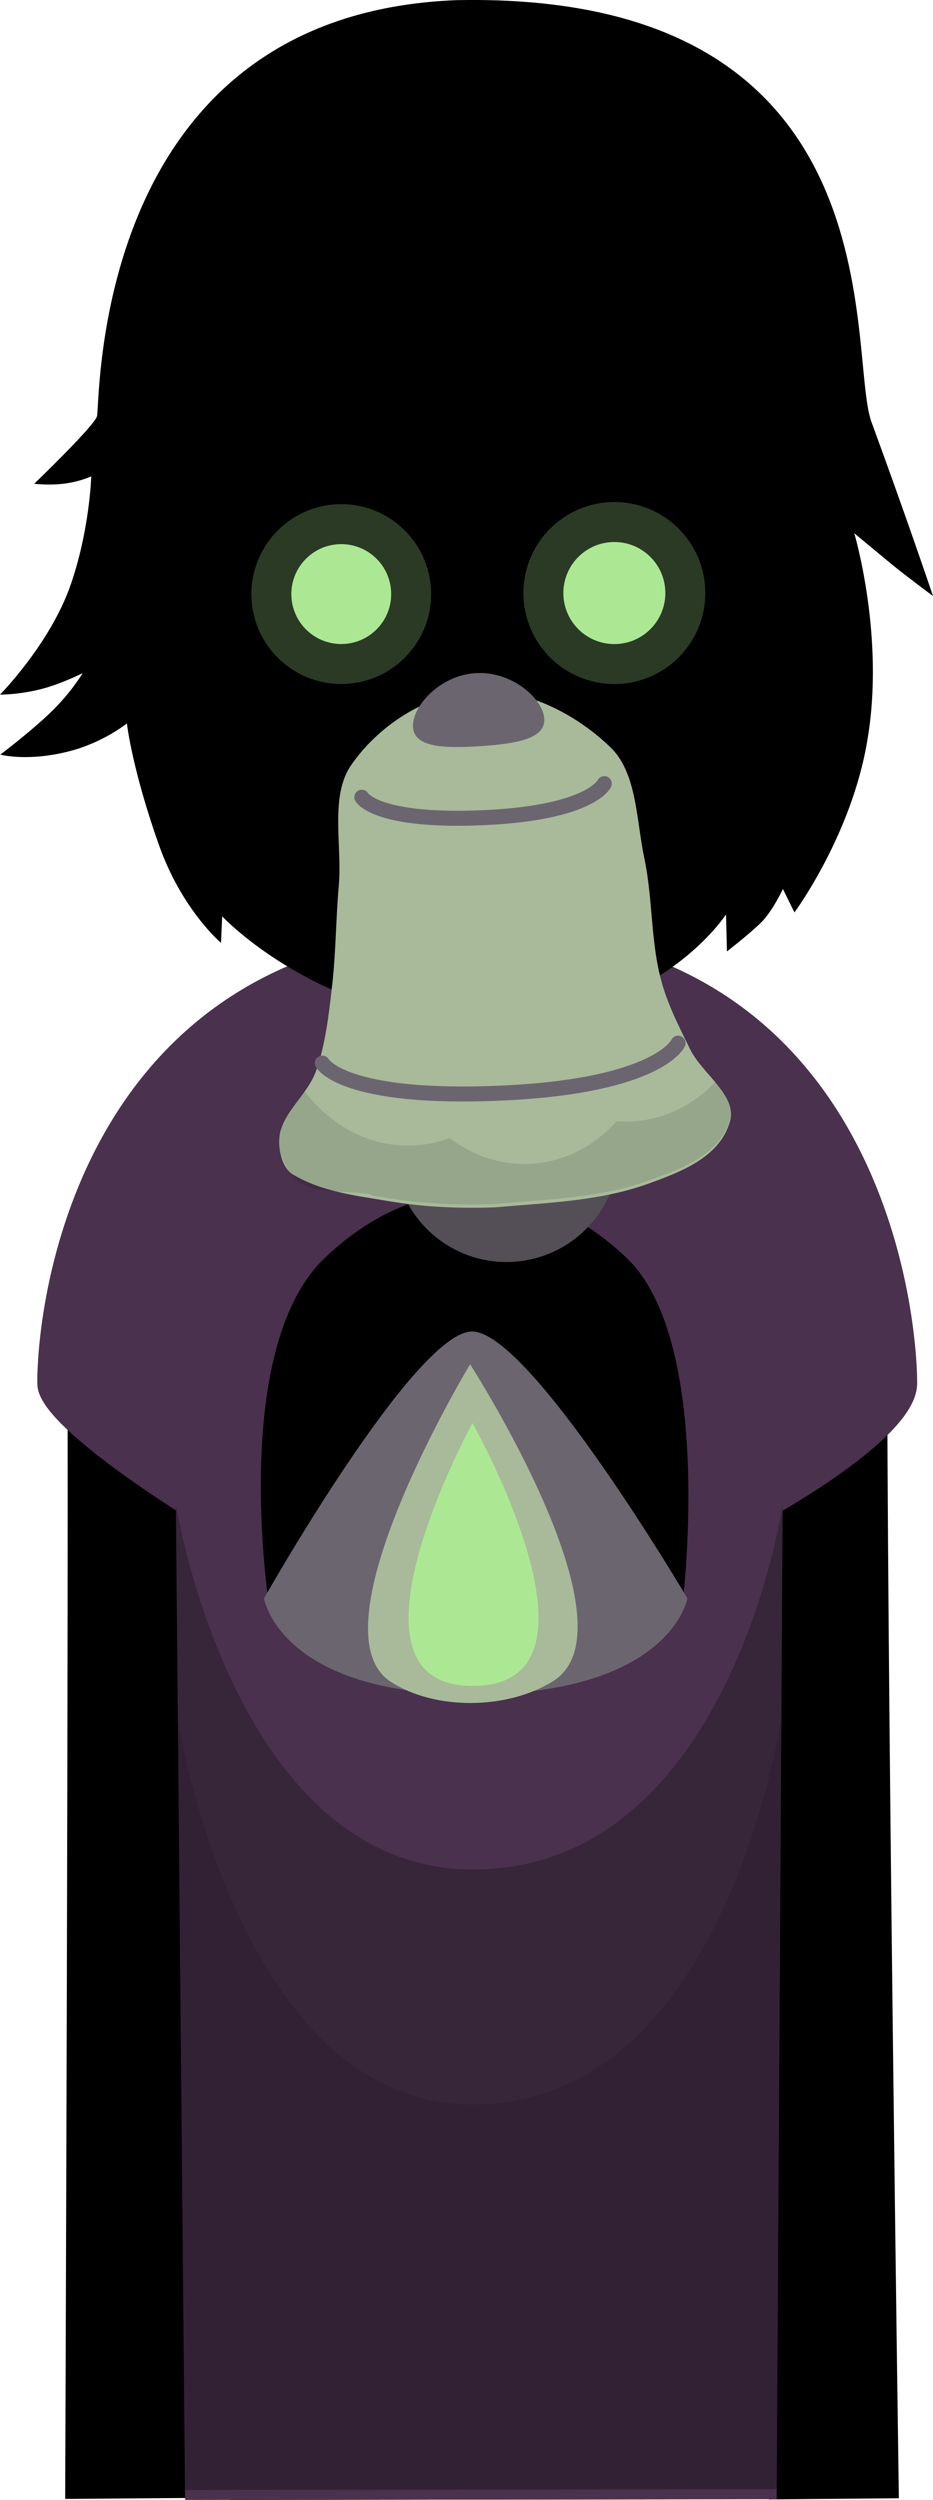 <svg version="1.1" xmlns="http://www.w3.org/2000/svg" xmlns:xlink="http://www.w3.org/1999/xlink" width="93.369" height="249.998" viewBox="0,0,93.369,249.998"><g transform="translate(-272.504,-55.502)"><g data-paper-data="{&quot;isPaintingLayer&quot;:true}" fill-rule="nonzero" stroke-linejoin="miter" stroke-miterlimit="10" stroke-dasharray="" stroke-dashoffset="0" style="mix-blend-mode: normal"><g stroke-linecap="butt"><path d="M280.03,304.392c0,0 0.365,-94.384 0.207,-118.012c-0.055,-8.153 8.187,-36.761 40.202,-36.921c31.602,-0.158 39.857,29.487 39.849,36.897c-0.056,34.06 1.154,117.986 1.154,117.986l-10.997,0.096l-0.159,-114.843c0,0 0.075,-3.099 -2.816,-3.154c-3.434,-0.065 -2.945,3.116 -2.945,3.116l0.205,114.87l-48.214,0.072l-0.305,-115.233c0,0 0.279,-2.919 -2.886,-2.934c-3.111,-0.015 -2.816,2.909 -2.816,2.909l0.353,115.067z" fill="#000000" stroke="#000000" stroke-width="2"/><path d="M277.237,193.88c-0.055,-8.153 4.187,-44.261 43.202,-44.421c39.015,-0.16 42.857,36.987 42.849,44.397c-0.008,4.658 -13.46,12.133 -13.46,12.133l-0.597,98.438l-57.214,0.072l-0.912,-98.509c0,0 -13.844,-8.61 -13.868,-12.11z" fill="#4a314d" stroke="#4a314d" stroke-width="2"/><g stroke="#4a314d" stroke-width="0"><path d="M299.423,215.958c0,0 -3.973,-25.565 5.6,-34.674c9.573,-9.109 21.288,-8.457 30.177,0c8.888,8.457 5.6,34.674 5.6,34.674c0,0 -1.159,7.604 -21.049,7.604c-19.252,0 -20.327,-7.604 -20.327,-7.604z" fill="#000000"/><path d="M298.923,215.345c0,0 15.088,-26.69 20.827,-26.69c5.808,0 21.549,26.69 21.549,26.69c0,0 -1.659,9.607 -21.549,9.607c-19.252,0 -20.827,-9.607 -20.827,-9.607z" fill="#6b6570"/><path d="M311.616,223.691c-8.093,-5.234 7.932,-31.759 7.932,-31.759c0,0 16.933,26.276 8.318,31.682c-4.609,2.892 -11.845,2.926 -16.25,0.077z" data-paper-data="{&quot;index&quot;:null}" fill="#a8ba9a"/><path d="M319.786,197.814c0,0 14.867,26.287 0,26.287c-14.389,0 0,-26.287 0,-26.287z" data-paper-data="{&quot;index&quot;:null}" fill="#ace894"/></g><path d="M319.939,242.459c25.57,-0.105 30.889,-36.471 30.889,-36.471l-0.597,98.438l-59.214,0.072l-0.912,-98.509c0,0 5.815,36.567 29.834,36.469z" fill-opacity="0.251" fill="#000000" stroke="#4a314d" stroke-width="0"/><path d="M319.939,265.959c25.57,-0.105 30.889,-39.471 30.889,-39.471l-0.597,77.938l-59.214,0.072l-0.912,-78.009c0,0 5.815,39.567 29.834,39.469z" fill-opacity="0.098" fill="#000000" stroke="#4a314d" stroke-width="0"/></g><path d="" fill="#a8ba9a" stroke="#4a314d" stroke-width="0" stroke-linecap="butt"/><path d="" fill="#a8ba9a" stroke="#4a314d" stroke-width="0" stroke-linecap="butt"/><path d="" fill-opacity="0.106" fill="#000000" stroke="none" stroke-width="0.601" stroke-linecap="butt"/><path d="M275.927,103.88c0,0 6.163,-5.922 6.292,-6.788c0.337,-2.271 -0.168,-40.173 35.968,-41.574c44.636,-0.914 39.015,35.349 41.531,42.19c3.45,9.381 6.157,17.4 6.157,17.4c0,0 -2.767,-2.054 -4.08,-3.134c-1.224,-1.008 -3.801,-3.146 -3.801,-3.146c0,0 3.091,10.348 1.311,20.695c-1.562,9.481 -7.298,17.225 -7.298,17.225l-1.155,-2.347c0,0 -1.023,2.198 -2.16,3.333c-1.137,1.135 -3.439,2.913 -3.439,2.913l-0.092,-3.704c0,0 -7.06,11.018 -24.351,10.872c-16.306,-0.255 -26.072,-10.675 -26.072,-10.675l-0.116,2.655c0,0 -3.895,-3.293 -6.181,-9.708c-2.725,-7.646 -3.239,-12.243 -3.239,-12.243c0,0 -2.339,1.899 -5.717,2.774c-4.233,1.097 -6.947,0.345 -6.947,0.345c0,0 3.608,-2.717 5.584,-4.77c1.76,-1.828 2.647,-3.377 2.647,-3.377c0,0 -2.108,1.085 -4.233,1.618c-2.217,0.556 -4.03,0.531 -4.03,0.531c0,0 4.975,-5.037 7.031,-10.874c1.941,-5.511 2.1,-10.957 2.1,-10.957c0,0 -1.362,0.662 -3.33,0.795c-1.248,0.085 -2.378,-0.049 -2.378,-0.049z" fill="#000000" stroke="none" stroke-width="1.5" stroke-linecap="butt"/><path d="M301.661,114.839c0.04,-2.758 2.309,-4.962 5.067,-4.922c2.758,0.04 4.962,2.309 4.922,5.067c-0.04,2.758 -2.309,4.962 -5.067,4.922c-2.758,-0.04 -4.962,-2.309 -4.922,-5.067z" fill="#ace894" stroke-opacity="0.251" stroke="#ace895" stroke-width="8" stroke-linecap="butt"/><path d="M328.882,114.808c0,-2.818 2.285,-5.103 5.103,-5.103c2.818,0 5.103,2.285 5.103,5.103c0,2.818 -2.285,5.103 -5.103,5.103c-2.818,0 -5.103,-2.285 -5.103,-5.103z" fill="#ace894" stroke-opacity="0.251" stroke="#ace895" stroke-width="8" stroke-linecap="butt"/><g><path d="M311.956,171.183c-0.406,-6.204 4.295,-11.563 10.5,-11.968c6.204,-0.406 11.563,4.295 11.968,10.5c0.406,6.204 -4.295,11.563 -10.5,11.968c-6.204,0.406 -11.563,-4.295 -11.968,-10.5z" fill="#544f57" stroke="none" stroke-width="0.5" stroke-linecap="butt"/><g><path d="M320.283,124.582c4.784,-0.241 9.833,2.238 13.446,5.781c2.528,2.606 2.46,7.21 3.251,10.938c0.826,3.897 0.649,7.973 1.563,11.723c0.625,2.679 1.859,5.012 3.012,7.384c1.222,2.516 4.831,4.664 3.975,7.318c-1.047,3.552 -4.969,4.99 -8.099,6.13c-4.893,1.781 -10.181,1.915 -15.315,2.38c-3.568,0.134 -7.152,-0.016 -10.681,-0.613c-3.278,-0.551 -6.716,-0.926 -9.66,-2.691c-1.055,-0.644 -1.546,-2.692 -1.247,-4.156c0.58,-2.369 2.799,-3.852 3.64,-6.273c0.916,-2.638 1.24,-5.534 1.565,-8.364c0.38,-3.229 0.38,-6.716 0.675,-10.089c0.357,-4.047 -0.953,-9.007 1.31,-12.141c2.945,-4.176 7.843,-7.088 12.564,-7.326z" fill="#a8ba9a" stroke="none" stroke-width="0.601" stroke-linecap="round"/><path d="M340.362,159.822c0,0 -1.905,4.262 -17.541,4.985c-16.068,0.742 -18.064,-2.991 -18.064,-2.991" fill="none" stroke="#6b6570" stroke-width="1.5" stroke-linecap="round"/><path d="M332.977,133.867c0,0 -1.298,2.905 -11.955,3.398c-10.952,0.506 -12.312,-2.039 -12.312,-2.039" fill="none" stroke="#6b6570" stroke-width="1.5" stroke-linecap="round"/><path d="M345.521,167.575c-1.053,3.462 -4.977,4.87 -8.108,5.985c-4.895,1.743 -10.183,1.883 -15.317,2.345c-3.568,0.136 -7.151,-0.004 -10.678,-0.579c-0.527,-0.085 -1.057,-0.166 -1.59,-0.249c-0.606,-0.548 -4.523,-0.118 -6.694,-0.967c-1.982,-0.775 -2.25,-2.856 -2.436,-2.909c-0.269,-0.802 -0.339,-1.748 -0.175,-2.526c0.391,-1.547 1.518,-2.708 2.473,-4.015c2.75,3.544 6.766,5.666 11.096,5.383c1.186,-0.078 2.326,-0.331 3.402,-0.738c2.388,1.801 5.25,2.77 8.263,2.573c3.302,-0.216 6.24,-1.795 8.454,-4.249c0.564,0.046 1.137,0.051 1.715,0.013c3.163,-0.207 5.993,-1.665 8.171,-3.944c1.056,1.237 1.887,2.485 1.424,3.878z" fill-opacity="0.106" fill="#000000" stroke="none" stroke-width="0.601" stroke-linecap="butt"/><path d="M313.832,128.225c-0.132,-2.016 2.616,-5.171 6.244,-5.408c3.628,-0.237 6.763,2.533 6.895,4.549c0.132,2.016 -2.789,2.515 -6.417,2.753c-3.628,0.237 -6.589,0.122 -6.721,-1.894z" fill="#6b6570" stroke="none" stroke-width="0.5" stroke-linecap="butt"/></g></g></g></g></svg>